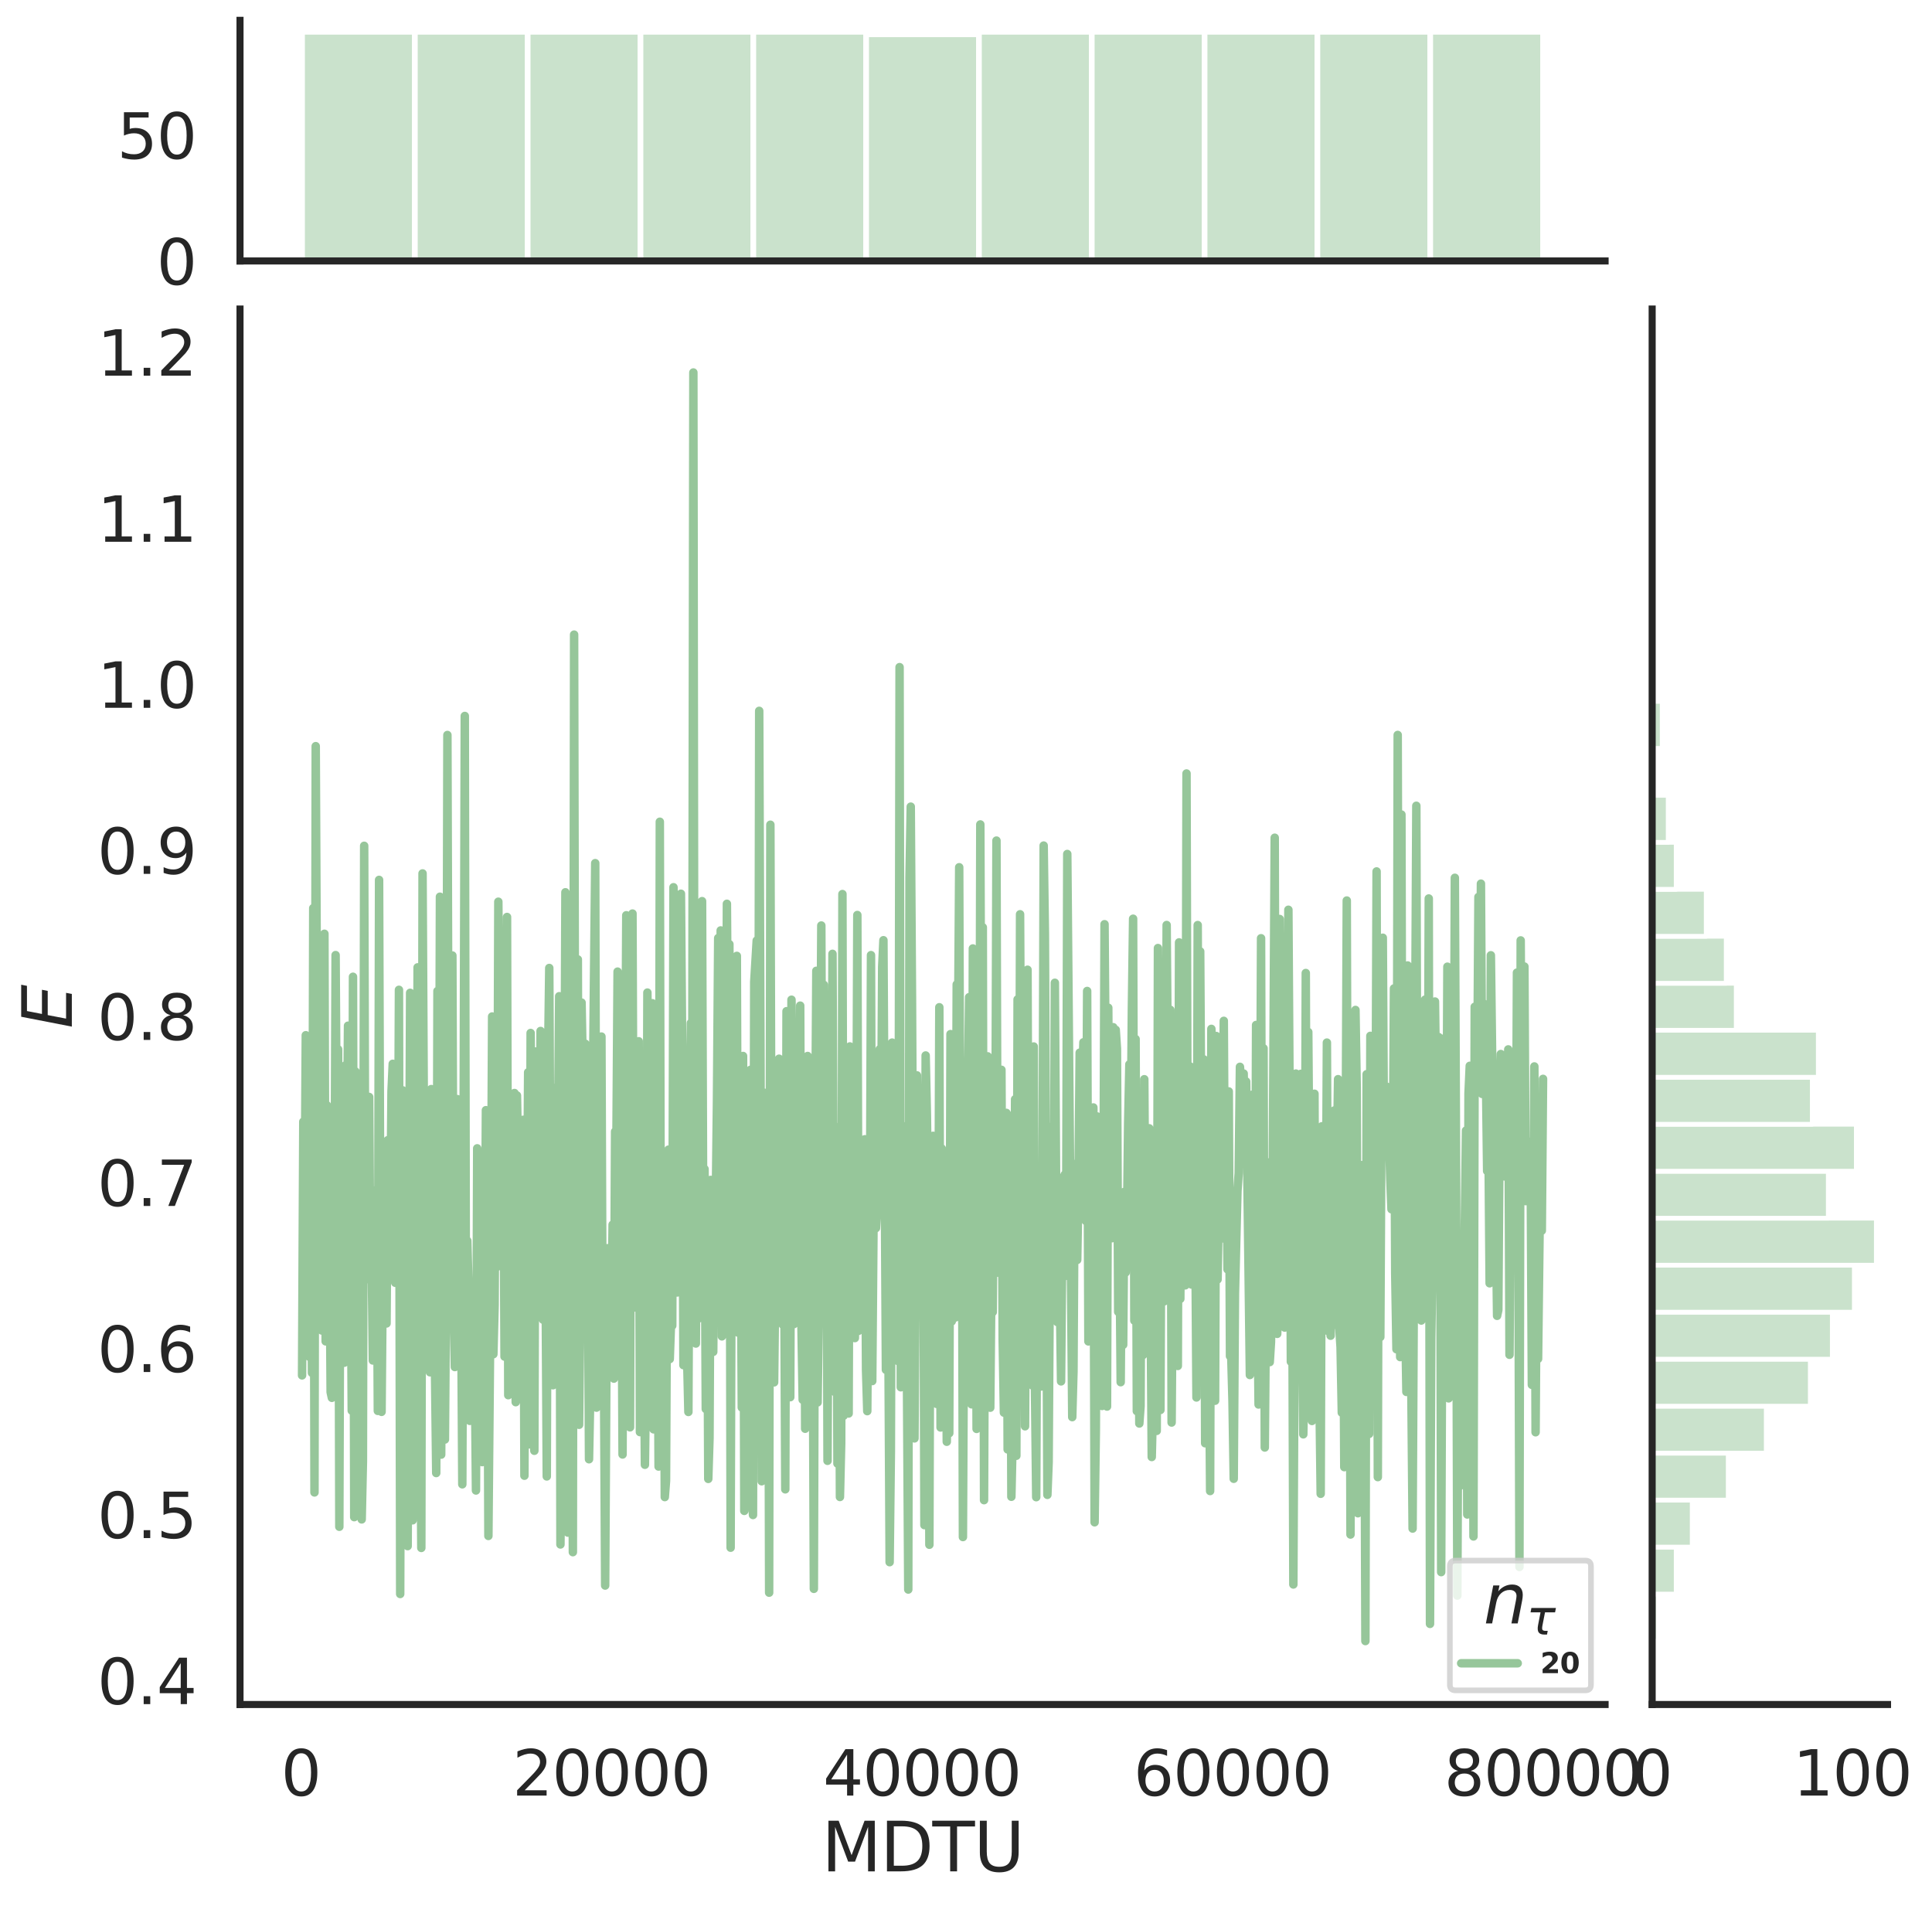 <?xml version="1.0" encoding="utf-8" standalone="no"?>
<!DOCTYPE svg PUBLIC "-//W3C//DTD SVG 1.1//EN"
  "http://www.w3.org/Graphics/SVG/1.1/DTD/svg11.dtd">
<svg height="674.159pt" version="1.1" viewBox="0 0 683.519 674.159" width="683.519pt" xmlns="http://www.w3.org/2000/svg" xmlns:xlink="http://www.w3.org/1999/xlink">
 <defs>
  <style type="text/css">*{stroke-linecap:butt;stroke-linejoin:round;}</style>
 </defs>
 <g id="figure_1">
  <g id="patch_1">
   <path d="M 0 674.159 
L 683.519 674.159 
L 683.519 0 
L 0 0 
z
" style="fill:#ffffff;"/>
  </g>
  <g id="axes_1">
   <g id="patch_2">
    <path d="M 84.914 602.94 
L 567.864 602.94 
L 567.864 109.327 
L 84.914 109.327 
z
" style="fill:none;"/>
   </g>
   <g id="matplotlib.axis_1">
    <g id="xtick_1">
     <g id="text_1">
      <!-- 0 -->
      <g style="fill:#262626;" transform="translate(99.428 635.157)scale(0.22 -0.22)">
       <defs>
        <path d="M 2034 4250 
Q 1547 4250 1301 3770 
Q 1056 3291 1056 2328 
Q 1056 1369 1301 889 
Q 1547 409 2034 409 
Q 2525 409 2770 889 
Q 3016 1369 3016 2328 
Q 3016 3291 2770 3770 
Q 2525 4250 2034 4250 
z
M 2034 4750 
Q 2819 4750 3233 4129 
Q 3647 3509 3647 2328 
Q 3647 1150 3233 529 
Q 2819 -91 2034 -91 
Q 1250 -91 836 529 
Q 422 1150 422 2328 
Q 422 3509 836 4129 
Q 1250 4750 2034 4750 
z
" id="DejaVuSans-30" transform="scale(0.016)"/>
       </defs>
       <use xlink:href="#DejaVuSans-30"/>
      </g>
     </g>
    </g>
    <g id="xtick_2">
     <g id="text_2">
      <!-- 20000 -->
      <g style="fill:#262626;" transform="translate(181.304 635.157)scale(0.22 -0.22)">
       <defs>
        <path d="M 1228 531 
L 3431 531 
L 3431 0 
L 469 0 
L 469 531 
Q 828 903 1448 1529 
Q 2069 2156 2228 2338 
Q 2531 2678 2651 2914 
Q 2772 3150 2772 3378 
Q 2772 3750 2511 3984 
Q 2250 4219 1831 4219 
Q 1534 4219 1204 4116 
Q 875 4013 500 3803 
L 500 4441 
Q 881 4594 1212 4672 
Q 1544 4750 1819 4750 
Q 2544 4750 2975 4387 
Q 3406 4025 3406 3419 
Q 3406 3131 3298 2873 
Q 3191 2616 2906 2266 
Q 2828 2175 2409 1742 
Q 1991 1309 1228 531 
z
" id="DejaVuSans-32" transform="scale(0.016)"/>
       </defs>
       <use xlink:href="#DejaVuSans-32"/>
       <use x="63.623" xlink:href="#DejaVuSans-30"/>
       <use x="127.246" xlink:href="#DejaVuSans-30"/>
       <use x="190.869" xlink:href="#DejaVuSans-30"/>
       <use x="254.492" xlink:href="#DejaVuSans-30"/>
      </g>
     </g>
    </g>
    <g id="xtick_3">
     <g id="text_3">
      <!-- 40000 -->
      <g style="fill:#262626;" transform="translate(291.176 635.157)scale(0.22 -0.22)">
       <defs>
        <path d="M 2419 4116 
L 825 1625 
L 2419 1625 
L 2419 4116 
z
M 2253 4666 
L 3047 4666 
L 3047 1625 
L 3713 1625 
L 3713 1100 
L 3047 1100 
L 3047 0 
L 2419 0 
L 2419 1100 
L 313 1100 
L 313 1709 
L 2253 4666 
z
" id="DejaVuSans-34" transform="scale(0.016)"/>
       </defs>
       <use xlink:href="#DejaVuSans-34"/>
       <use x="63.623" xlink:href="#DejaVuSans-30"/>
       <use x="127.246" xlink:href="#DejaVuSans-30"/>
       <use x="190.869" xlink:href="#DejaVuSans-30"/>
       <use x="254.492" xlink:href="#DejaVuSans-30"/>
      </g>
     </g>
    </g>
    <g id="xtick_4">
     <g id="text_4">
      <!-- 60000 -->
      <g style="fill:#262626;" transform="translate(401.047 635.157)scale(0.22 -0.22)">
       <defs>
        <path d="M 2113 2584 
Q 1688 2584 1439 2293 
Q 1191 2003 1191 1497 
Q 1191 994 1439 701 
Q 1688 409 2113 409 
Q 2538 409 2786 701 
Q 3034 994 3034 1497 
Q 3034 2003 2786 2293 
Q 2538 2584 2113 2584 
z
M 3366 4563 
L 3366 3988 
Q 3128 4100 2886 4159 
Q 2644 4219 2406 4219 
Q 1781 4219 1451 3797 
Q 1122 3375 1075 2522 
Q 1259 2794 1537 2939 
Q 1816 3084 2150 3084 
Q 2853 3084 3261 2657 
Q 3669 2231 3669 1497 
Q 3669 778 3244 343 
Q 2819 -91 2113 -91 
Q 1303 -91 875 529 
Q 447 1150 447 2328 
Q 447 3434 972 4092 
Q 1497 4750 2381 4750 
Q 2619 4750 2861 4703 
Q 3103 4656 3366 4563 
z
" id="DejaVuSans-36" transform="scale(0.016)"/>
       </defs>
       <use xlink:href="#DejaVuSans-36"/>
       <use x="63.623" xlink:href="#DejaVuSans-30"/>
       <use x="127.246" xlink:href="#DejaVuSans-30"/>
       <use x="190.869" xlink:href="#DejaVuSans-30"/>
       <use x="254.492" xlink:href="#DejaVuSans-30"/>
      </g>
     </g>
    </g>
    <g id="xtick_5">
     <g id="text_5">
      <!-- 80000 -->
      <g style="fill:#262626;" transform="translate(510.918 635.157)scale(0.22 -0.22)">
       <defs>
        <path d="M 2034 2216 
Q 1584 2216 1326 1975 
Q 1069 1734 1069 1313 
Q 1069 891 1326 650 
Q 1584 409 2034 409 
Q 2484 409 2743 651 
Q 3003 894 3003 1313 
Q 3003 1734 2745 1975 
Q 2488 2216 2034 2216 
z
M 1403 2484 
Q 997 2584 770 2862 
Q 544 3141 544 3541 
Q 544 4100 942 4425 
Q 1341 4750 2034 4750 
Q 2731 4750 3128 4425 
Q 3525 4100 3525 3541 
Q 3525 3141 3298 2862 
Q 3072 2584 2669 2484 
Q 3125 2378 3379 2068 
Q 3634 1759 3634 1313 
Q 3634 634 3220 271 
Q 2806 -91 2034 -91 
Q 1263 -91 848 271 
Q 434 634 434 1313 
Q 434 1759 690 2068 
Q 947 2378 1403 2484 
z
M 1172 3481 
Q 1172 3119 1398 2916 
Q 1625 2713 2034 2713 
Q 2441 2713 2670 2916 
Q 2900 3119 2900 3481 
Q 2900 3844 2670 4047 
Q 2441 4250 2034 4250 
Q 1625 4250 1398 4047 
Q 1172 3844 1172 3481 
z
" id="DejaVuSans-38" transform="scale(0.016)"/>
       </defs>
       <use xlink:href="#DejaVuSans-38"/>
       <use x="63.623" xlink:href="#DejaVuSans-30"/>
       <use x="127.246" xlink:href="#DejaVuSans-30"/>
       <use x="190.869" xlink:href="#DejaVuSans-30"/>
       <use x="254.492" xlink:href="#DejaVuSans-30"/>
      </g>
     </g>
    </g>
    <g id="text_6">
     <!-- MDTU -->
     <g style="fill:#262626;" transform="translate(290.683 661.968)scale(0.24 -0.24)">
      <defs>
       <path d="M 628 4666 
L 1569 4666 
L 2759 1491 
L 3956 4666 
L 4897 4666 
L 4897 0 
L 4281 0 
L 4281 4097 
L 3078 897 
L 2444 897 
L 1241 4097 
L 1241 0 
L 628 0 
L 628 4666 
z
" id="DejaVuSans-4d" transform="scale(0.016)"/>
       <path d="M 1259 4147 
L 1259 519 
L 2022 519 
Q 2988 519 3436 956 
Q 3884 1394 3884 2338 
Q 3884 3275 3436 3711 
Q 2988 4147 2022 4147 
L 1259 4147 
z
M 628 4666 
L 1925 4666 
Q 3281 4666 3915 4102 
Q 4550 3538 4550 2338 
Q 4550 1131 3912 565 
Q 3275 0 1925 0 
L 628 0 
L 628 4666 
z
" id="DejaVuSans-44" transform="scale(0.016)"/>
       <path d="M -19 4666 
L 3928 4666 
L 3928 4134 
L 2272 4134 
L 2272 0 
L 1638 0 
L 1638 4134 
L -19 4134 
L -19 4666 
z
" id="DejaVuSans-54" transform="scale(0.016)"/>
       <path d="M 556 4666 
L 1191 4666 
L 1191 1831 
Q 1191 1081 1462 751 
Q 1734 422 2344 422 
Q 2950 422 3222 751 
Q 3494 1081 3494 1831 
L 3494 4666 
L 4128 4666 
L 4128 1753 
Q 4128 841 3676 375 
Q 3225 -91 2344 -91 
Q 1459 -91 1007 375 
Q 556 841 556 1753 
L 556 4666 
z
" id="DejaVuSans-55" transform="scale(0.016)"/>
      </defs>
      <use xlink:href="#DejaVuSans-4d"/>
      <use x="86.279" xlink:href="#DejaVuSans-44"/>
      <use x="163.281" xlink:href="#DejaVuSans-54"/>
      <use x="224.365" xlink:href="#DejaVuSans-55"/>
     </g>
    </g>
   </g>
   <g id="matplotlib.axis_2">
    <g id="ytick_1">
     <g id="text_7">
      <!-- 0.4 -->
      <g style="fill:#262626;" transform="translate(34.428 602.811)scale(0.22 -0.22)">
       <defs>
        <path d="M 684 794 
L 1344 794 
L 1344 0 
L 684 0 
L 684 794 
z
" id="DejaVuSans-2e" transform="scale(0.016)"/>
       </defs>
       <use xlink:href="#DejaVuSans-30"/>
       <use x="63.623" xlink:href="#DejaVuSans-2e"/>
       <use x="95.41" xlink:href="#DejaVuSans-34"/>
      </g>
     </g>
    </g>
    <g id="ytick_2">
     <g id="text_8">
      <!-- 0.5 -->
      <g style="fill:#262626;" transform="translate(34.428 544.072)scale(0.22 -0.22)">
       <defs>
        <path d="M 691 4666 
L 3169 4666 
L 3169 4134 
L 1269 4134 
L 1269 2991 
Q 1406 3038 1543 3061 
Q 1681 3084 1819 3084 
Q 2600 3084 3056 2656 
Q 3513 2228 3513 1497 
Q 3513 744 3044 326 
Q 2575 -91 1722 -91 
Q 1428 -91 1123 -41 
Q 819 9 494 109 
L 494 744 
Q 775 591 1075 516 
Q 1375 441 1709 441 
Q 2250 441 2565 725 
Q 2881 1009 2881 1497 
Q 2881 1984 2565 2268 
Q 2250 2553 1709 2553 
Q 1456 2553 1204 2497 
Q 953 2441 691 2322 
L 691 4666 
z
" id="DejaVuSans-35" transform="scale(0.016)"/>
       </defs>
       <use xlink:href="#DejaVuSans-30"/>
       <use x="63.623" xlink:href="#DejaVuSans-2e"/>
       <use x="95.41" xlink:href="#DejaVuSans-35"/>
      </g>
     </g>
    </g>
    <g id="ytick_3">
     <g id="text_9">
      <!-- 0.6 -->
      <g style="fill:#262626;" transform="translate(34.428 485.333)scale(0.22 -0.22)">
       <use xlink:href="#DejaVuSans-30"/>
       <use x="63.623" xlink:href="#DejaVuSans-2e"/>
       <use x="95.41" xlink:href="#DejaVuSans-36"/>
      </g>
     </g>
    </g>
    <g id="ytick_4">
     <g id="text_10">
      <!-- 0.7 -->
      <g style="fill:#262626;" transform="translate(34.428 426.594)scale(0.22 -0.22)">
       <defs>
        <path d="M 525 4666 
L 3525 4666 
L 3525 4397 
L 1831 0 
L 1172 0 
L 2766 4134 
L 525 4134 
L 525 4666 
z
" id="DejaVuSans-37" transform="scale(0.016)"/>
       </defs>
       <use xlink:href="#DejaVuSans-30"/>
       <use x="63.623" xlink:href="#DejaVuSans-2e"/>
       <use x="95.41" xlink:href="#DejaVuSans-37"/>
      </g>
     </g>
    </g>
    <g id="ytick_5">
     <g id="text_11">
      <!-- 0.8 -->
      <g style="fill:#262626;" transform="translate(34.428 367.855)scale(0.22 -0.22)">
       <use xlink:href="#DejaVuSans-30"/>
       <use x="63.623" xlink:href="#DejaVuSans-2e"/>
       <use x="95.41" xlink:href="#DejaVuSans-38"/>
      </g>
     </g>
    </g>
    <g id="ytick_6">
     <g id="text_12">
      <!-- 0.9 -->
      <g style="fill:#262626;" transform="translate(34.428 309.116)scale(0.22 -0.22)">
       <defs>
        <path d="M 703 97 
L 703 672 
Q 941 559 1184 500 
Q 1428 441 1663 441 
Q 2288 441 2617 861 
Q 2947 1281 2994 2138 
Q 2813 1869 2534 1725 
Q 2256 1581 1919 1581 
Q 1219 1581 811 2004 
Q 403 2428 403 3163 
Q 403 3881 828 4315 
Q 1253 4750 1959 4750 
Q 2769 4750 3195 4129 
Q 3622 3509 3622 2328 
Q 3622 1225 3098 567 
Q 2575 -91 1691 -91 
Q 1453 -91 1209 -44 
Q 966 3 703 97 
z
M 1959 2075 
Q 2384 2075 2632 2365 
Q 2881 2656 2881 3163 
Q 2881 3666 2632 3958 
Q 2384 4250 1959 4250 
Q 1534 4250 1286 3958 
Q 1038 3666 1038 3163 
Q 1038 2656 1286 2365 
Q 1534 2075 1959 2075 
z
" id="DejaVuSans-39" transform="scale(0.016)"/>
       </defs>
       <use xlink:href="#DejaVuSans-30"/>
       <use x="63.623" xlink:href="#DejaVuSans-2e"/>
       <use x="95.41" xlink:href="#DejaVuSans-39"/>
      </g>
     </g>
    </g>
    <g id="ytick_7">
     <g id="text_13">
      <!-- 1.0 -->
      <g style="fill:#262626;" transform="translate(34.428 250.377)scale(0.22 -0.22)">
       <defs>
        <path d="M 794 531 
L 1825 531 
L 1825 4091 
L 703 3866 
L 703 4441 
L 1819 4666 
L 2450 4666 
L 2450 531 
L 3481 531 
L 3481 0 
L 794 0 
L 794 531 
z
" id="DejaVuSans-31" transform="scale(0.016)"/>
       </defs>
       <use xlink:href="#DejaVuSans-31"/>
       <use x="63.623" xlink:href="#DejaVuSans-2e"/>
       <use x="95.41" xlink:href="#DejaVuSans-30"/>
      </g>
     </g>
    </g>
    <g id="ytick_8">
     <g id="text_14">
      <!-- 1.1 -->
      <g style="fill:#262626;" transform="translate(34.428 191.639)scale(0.22 -0.22)">
       <use xlink:href="#DejaVuSans-31"/>
       <use x="63.623" xlink:href="#DejaVuSans-2e"/>
       <use x="95.41" xlink:href="#DejaVuSans-31"/>
      </g>
     </g>
    </g>
    <g id="ytick_9">
     <g id="text_15">
      <!-- 1.2 -->
      <g style="fill:#262626;" transform="translate(34.428 132.9)scale(0.22 -0.22)">
       <use xlink:href="#DejaVuSans-31"/>
       <use x="63.623" xlink:href="#DejaVuSans-2e"/>
       <use x="95.41" xlink:href="#DejaVuSans-32"/>
      </g>
     </g>
    </g>
    <g id="text_16">
     <!-- $E$ -->
     <g style="fill:#262626;" transform="translate(25.436 363.813)rotate(-90)scale(0.24 -0.24)">
      <defs>
       <path d="M 1081 4666 
L 4031 4666 
L 3928 4134 
L 1606 4134 
L 1338 2753 
L 3566 2753 
L 3463 2222 
L 1234 2222 
L 909 531 
L 3284 531 
L 3181 0 
L 172 0 
L 1081 4666 
z
" id="DejaVuSans-Oblique-45" transform="scale(0.016)"/>
      </defs>
      <use transform="translate(0 0.094)" xlink:href="#DejaVuSans-Oblique-45"/>
     </g>
    </g>
   </g>
   <g id="line2d_1">
    <path clip-path="url(#pdbc04b5d9d)" d="M 106.867 486.525 
L 107.306 396.769 
L 107.746 432.683 
L 108.185 366.197 
L 108.625 439.463 
L 109.064 368.907 
L 109.504 479.987 
L 109.943 411.025 
L 110.382 485.643 
L 110.822 321.237 
L 111.261 527.927 
L 111.701 263.946 
L 112.14 356.669 
L 112.58 419.347 
L 113.459 457.683 
L 113.898 470.663 
L 114.338 382.579 
L 114.777 330.309 
L 115.217 474.484 
L 115.656 390.965 
L 116.096 472.204 
L 116.535 433.341 
L 116.975 492.435 
L 117.414 494.463 
L 117.854 481.951 
L 118.293 448.246 
L 118.733 337.85 
L 119.172 408.226 
L 119.612 371.174 
L 120.051 540.076 
L 120.491 398.167 
L 120.93 473.982 
L 121.37 458.01 
L 121.809 482.042 
L 122.249 376.817 
L 122.688 413.325 
L 123.128 362.835 
L 123.567 388.783 
L 124.007 432.648 
L 124.446 499 
L 124.885 345.52 
L 125.325 536.668 
L 125.764 379.029 
L 126.204 409.854 
L 126.643 483.528 
L 127.083 440.272 
L 127.522 448.925 
L 127.962 537.469 
L 128.401 516.918 
L 128.841 299.193 
L 129.28 452.645 
L 129.72 420.423 
L 130.159 409.487 
L 130.599 388.027 
L 131.038 452.826 
L 131.478 444.848 
L 131.917 481.254 
L 132.357 446.316 
L 132.796 437.076 
L 133.236 420.838 
L 133.675 499.087 
L 134.115 311.251 
L 134.554 440.554 
L 134.994 499.422 
L 135.433 447.824 
L 135.873 437.772 
L 136.312 412.718 
L 136.752 468.154 
L 137.191 403.322 
L 138.07 433.088 
L 138.51 386.077 
L 138.949 376.312 
L 139.388 379.006 
L 139.828 453.758 
L 140.267 442.321 
L 140.707 449.137 
L 141.146 350.138 
L 141.586 563.852 
L 142.025 401.873 
L 142.465 385.694 
L 142.904 472.28 
L 143.344 448.73 
L 143.783 440.196 
L 144.223 546.913 
L 145.102 351.203 
L 145.541 429.293 
L 145.981 537.784 
L 146.42 466.135 
L 146.86 427.731 
L 147.299 489.436 
L 147.739 342.198 
L 148.178 438.575 
L 148.618 483.924 
L 149.057 547.559 
L 149.497 308.96 
L 149.936 390.379 
L 150.376 423.894 
L 150.815 471.632 
L 151.255 429.119 
L 151.694 451.783 
L 152.134 485.421 
L 152.573 385.255 
L 153.012 400.528 
L 153.452 432.48 
L 153.891 484.022 
L 154.331 521.066 
L 154.77 350.552 
L 155.21 459.572 
L 155.649 317.204 
L 156.089 514.559 
L 156.528 406.404 
L 156.968 497.155 
L 157.407 509.208 
L 157.847 450.141 
L 158.286 259.998 
L 158.726 404.642 
L 159.165 453.724 
L 159.605 378.293 
L 160.044 337.998 
L 160.484 460.777 
L 160.923 483.573 
L 161.363 421.666 
L 161.802 388.804 
L 162.242 425.994 
L 162.681 413.991 
L 163.121 456.491 
L 163.56 525.058 
L 164 407.797 
L 164.439 253.262 
L 164.879 493.829 
L 165.318 438.893 
L 165.758 455.447 
L 166.197 502.606 
L 166.637 454.107 
L 167.076 490.638 
L 167.515 483.337 
L 167.955 480.231 
L 168.394 527.24 
L 168.834 406.21 
L 169.273 456.493 
L 169.713 408.49 
L 170.152 514.404 
L 170.592 517.199 
L 171.031 434.387 
L 171.471 469.917 
L 171.91 392.715 
L 172.35 425.363 
L 172.789 543.317 
L 173.668 444.267 
L 174.108 359.575 
L 174.547 479.038 
L 174.987 461.614 
L 175.426 375.964 
L 175.866 448.125 
L 176.305 318.968 
L 177.184 446.448 
L 177.624 407.067 
L 178.063 392.71 
L 178.503 479.881 
L 178.942 443.031 
L 179.382 324.373 
L 179.821 493.528 
L 180.7 413.027 
L 181.139 419.474 
L 181.579 460.903 
L 182.018 386.645 
L 182.458 495.994 
L 182.897 387.504 
L 183.337 412.375 
L 183.776 483.211 
L 184.216 435.755 
L 184.655 432.418 
L 185.095 396.12 
L 185.534 522.014 
L 185.974 403.498 
L 186.413 444.446 
L 186.853 379.304 
L 187.292 510.922 
L 187.732 365.405 
L 188.171 421.725 
L 188.611 442.011 
L 189.05 513.189 
L 189.49 371.964 
L 189.929 439.398 
L 190.369 418.707 
L 190.808 454.642 
L 191.248 364.701 
L 191.687 453.428 
L 192.127 466.828 
L 192.566 415.481 
L 193.006 449.555 
L 193.445 522.268 
L 193.885 375.895 
L 194.324 342.412 
L 194.764 430.547 
L 195.203 384.598 
L 195.642 490.01 
L 196.082 385.889 
L 196.521 427.966 
L 196.961 433.92 
L 197.4 404.825 
L 197.84 352.406 
L 198.279 546.335 
L 198.719 484.317 
L 199.158 530.255 
L 200.037 315.633 
L 200.477 370.545 
L 200.916 542.14 
L 201.795 383.809 
L 202.235 429.432 
L 202.674 549.054 
L 203.114 224.488 
L 203.553 440.638 
L 203.993 347.927 
L 204.432 339.385 
L 204.872 504.001 
L 205.311 460.884 
L 205.751 354.646 
L 206.19 378.458 
L 206.63 415.579 
L 207.069 369.204 
L 207.509 427.308 
L 207.948 435.059 
L 208.388 516.188 
L 208.827 493.393 
L 209.266 421.378 
L 209.706 389.554 
L 210.585 305.328 
L 211.024 497.933 
L 211.464 452.046 
L 211.903 467.853 
L 212.343 460.895 
L 212.782 366.672 
L 213.222 483.358 
L 213.661 481.558 
L 214.101 560.864 
L 214.54 483.211 
L 214.98 441.53 
L 215.419 462.006 
L 215.859 472.375 
L 216.298 467.208 
L 216.738 433.203 
L 217.177 487.669 
L 217.617 400.267 
L 218.056 407.747 
L 218.496 343.7 
L 218.935 458.107 
L 219.375 474.974 
L 219.814 429.374 
L 220.254 514.504 
L 220.693 390.112 
L 221.133 404.41 
L 221.572 323.763 
L 222.012 466.147 
L 222.451 413.342 
L 222.891 504.9 
L 223.33 360.213 
L 223.769 323.159 
L 224.209 437.962 
L 224.648 462.495 
L 225.088 416.028 
L 225.527 460.678 
L 225.967 368.334 
L 226.406 506.58 
L 227.285 402.827 
L 228.164 518.142 
L 228.604 484.212 
L 229.043 351.112 
L 229.483 439.903 
L 230.362 367.329 
L 230.801 354.887 
L 231.241 505.61 
L 231.68 358.616 
L 232.12 460.903 
L 232.559 435.026 
L 232.999 518.773 
L 233.438 290.684 
L 233.878 503.747 
L 234.317 428.993 
L 234.757 437.231 
L 235.196 529.569 
L 235.636 523.831 
L 236.075 431.635 
L 236.515 406.665 
L 236.954 480.759 
L 237.393 468.014 
L 237.833 468.949 
L 238.272 313.847 
L 238.712 367.817 
L 239.151 446.592 
L 239.591 457.199 
L 240.47 378.914 
L 240.909 316.149 
L 241.349 371.835 
L 241.788 482.906 
L 242.228 450.143 
L 242.667 462.006 
L 243.546 499.46 
L 243.986 400.791 
L 244.425 361.878 
L 244.865 421.343 
L 245.304 131.764 
L 245.744 457.963 
L 246.183 475.253 
L 246.623 395.71 
L 247.062 466.47 
L 247.502 370.994 
L 247.941 432.316 
L 248.381 318.765 
L 248.82 439.411 
L 249.26 413.52 
L 249.699 498.409 
L 250.139 423.928 
L 250.578 523.141 
L 251.018 508.678 
L 251.457 417.382 
L 251.896 466.432 
L 252.336 478.199 
L 252.775 418.458 
L 253.215 426.99 
L 253.654 389.678 
L 254.094 331.816 
L 254.533 454.016 
L 254.973 329.127 
L 255.412 472.717 
L 255.852 452.985 
L 256.291 410.533 
L 256.731 427.872 
L 257.17 319.704 
L 257.61 382.437 
L 258.049 333.994 
L 258.489 547.479 
L 258.928 401.915 
L 259.368 443.412 
L 259.807 407.683 
L 260.247 443.247 
L 260.686 338.135 
L 261.126 471.4 
L 261.565 422.598 
L 262.005 421.531 
L 262.444 497.898 
L 262.884 373.543 
L 263.323 534.454 
L 263.763 477.059 
L 264.202 382.257 
L 265.081 507.327 
L 265.52 378.428 
L 265.96 526.085 
L 266.399 535.908 
L 266.839 347.338 
L 267.718 332.698 
L 268.157 485.13 
L 268.597 251.454 
L 269.036 368.979 
L 269.476 523.973 
L 269.915 513.411 
L 270.355 386.54 
L 270.794 511.96 
L 271.234 437.879 
L 271.673 392.492 
L 272.113 563.388 
L 272.552 291.735 
L 272.992 443.925 
L 273.431 455.455 
L 273.871 488.989 
L 274.31 450.642 
L 274.75 450.345 
L 275.189 420.628 
L 275.629 374.508 
L 276.068 397.013 
L 276.508 451.703 
L 276.947 468.596 
L 277.387 433.261 
L 277.826 526.83 
L 278.266 357.699 
L 278.705 375.378 
L 279.584 494.237 
L 280.023 353.642 
L 280.902 468.373 
L 281.342 435.928 
L 281.781 413.061 
L 282.221 400.945 
L 282.66 429.227 
L 283.1 355.734 
L 283.539 468.545 
L 283.979 495.142 
L 284.418 376.433 
L 284.858 505.395 
L 285.737 373.548 
L 286.176 488.363 
L 286.616 404.187 
L 287.055 376.108 
L 287.495 455.966 
L 287.934 562.03 
L 288.374 408.68 
L 288.813 343.413 
L 289.253 496.08 
L 289.692 464.346 
L 290.571 327.387 
L 291.011 441.931 
L 291.45 348.346 
L 291.89 409.38 
L 292.329 373.232 
L 292.769 516.74 
L 293.208 406.702 
L 293.647 463.89 
L 294.087 438.778 
L 294.526 337.409 
L 294.966 434.06 
L 295.405 492.418 
L 295.845 398.641 
L 296.284 517.716 
L 296.724 419.421 
L 297.163 529.539 
L 297.603 510.567 
L 298.042 316.264 
L 298.482 500.797 
L 299.361 476.564 
L 299.8 447.275 
L 300.24 500.004 
L 300.679 370.165 
L 301.119 420.563 
L 301.558 387.704 
L 301.998 421.219 
L 302.437 473.332 
L 302.877 434.412 
L 303.316 323.672 
L 303.756 470.773 
L 304.195 441.828 
L 304.635 449.448 
L 305.074 409.2 
L 305.514 456.236 
L 305.953 403.005 
L 306.393 484.481 
L 306.832 499.173 
L 307.272 438.665 
L 307.711 449.573 
L 308.15 337.864 
L 308.59 488.531 
L 309.469 381.398 
L 309.908 434.429 
L 310.787 419.886 
L 311.227 371.155 
L 311.666 411.068 
L 312.106 342.007 
L 312.545 332.593 
L 313.424 484.544 
L 313.864 395.573 
L 314.743 552.596 
L 315.182 513.583 
L 315.622 368.808 
L 316.061 464.48 
L 316.501 466.635 
L 316.94 428.767 
L 317.38 478.931 
L 317.819 481.518 
L 318.259 235.993 
L 318.698 490.729 
L 319.138 450.58 
L 319.577 434.472 
L 320.017 398.439 
L 320.896 491.318 
L 321.335 562.278 
L 321.775 310.325 
L 322.214 285.342 
L 322.653 352.801 
L 323.093 443.223 
L 323.532 508.809 
L 324.411 380.402 
L 324.851 408.702 
L 325.29 427.859 
L 325.73 403.861 
L 326.169 386.685 
L 326.609 398.386 
L 327.048 539.486 
L 327.488 373.366 
L 327.927 394.4 
L 328.367 428.036 
L 328.806 546.438 
L 329.246 403.322 
L 329.685 406.155 
L 330.125 401.787 
L 330.564 483.775 
L 331.004 404.364 
L 331.443 496.64 
L 331.883 473.185 
L 332.322 356.303 
L 332.762 504.952 
L 333.201 406.287 
L 333.641 432.341 
L 334.08 486.575 
L 334.52 450.156 
L 334.959 509.999 
L 335.399 469.246 
L 335.838 506.973 
L 336.277 365.805 
L 336.717 467.424 
L 337.156 384.299 
L 337.596 413.35 
L 338.035 466.028 
L 338.475 348.221 
L 338.914 368.87 
L 339.354 306.781 
L 339.793 436.274 
L 340.233 377.971 
L 340.672 543.706 
L 341.112 451.22 
L 341.551 451.771 
L 341.991 492.091 
L 342.43 385.943 
L 342.87 352.737 
L 343.309 449.66 
L 343.749 496.767 
L 344.188 335.507 
L 344.628 346.226 
L 345.067 375.23 
L 345.507 505.457 
L 345.946 470.072 
L 346.386 460.88 
L 346.825 291.637 
L 347.265 415.767 
L 347.704 328.018 
L 348.144 530.658 
L 348.583 414.707 
L 349.023 479.596 
L 349.462 373.676 
L 349.902 381.401 
L 350.341 497.953 
L 350.78 449.918 
L 351.22 464.146 
L 351.659 395.979 
L 352.099 424.709 
L 352.538 297.349 
L 352.978 450.187 
L 353.857 405.55 
L 354.296 378.425 
L 354.736 473.86 
L 355.175 499.696 
L 355.615 469.25 
L 356.054 393.676 
L 356.494 512.714 
L 356.933 394.611 
L 357.373 407.743 
L 357.812 529.463 
L 358.252 509.081 
L 358.691 471.765 
L 359.131 388.841 
L 359.57 514.959 
L 360.01 353.52 
L 360.449 470.351 
L 360.889 323.411 
L 361.328 414.506 
L 361.768 478.145 
L 362.207 411.764 
L 362.647 504.533 
L 363.526 343.032 
L 363.965 469.075 
L 364.404 382.708 
L 365.283 490.106 
L 365.723 370.19 
L 366.162 490.325 
L 366.602 529.604 
L 367.041 417.386 
L 367.481 462.212 
L 367.92 485.784 
L 368.36 490.464 
L 368.799 434.18 
L 369.239 299.113 
L 369.678 330.41 
L 370.557 528.781 
L 370.997 517.221 
L 371.436 447.018 
L 371.876 398.614 
L 372.315 424.949 
L 372.755 466.778 
L 373.194 347.645 
L 373.634 419.148 
L 374.073 467.667 
L 374.513 425.71 
L 375.392 488.642 
L 375.831 438.347 
L 376.271 416.431 
L 376.71 415.483 
L 377.15 451.299 
L 377.589 302.092 
L 379.347 501.286 
L 379.786 485.088 
L 380.226 411.75 
L 380.665 435.579 
L 381.105 445.68 
L 381.544 420.073 
L 381.984 372.374 
L 382.423 417.277 
L 382.863 381.853 
L 383.302 368.698 
L 383.742 377.237 
L 384.181 431.916 
L 384.621 350.547 
L 385.06 474.502 
L 385.5 454.178 
L 385.939 450.783 
L 386.379 416.947 
L 386.818 391.752 
L 387.258 538.487 
L 387.697 506.038 
L 388.137 394.919 
L 388.576 443.891 
L 389.016 420.618 
L 389.895 497.339 
L 390.334 440.539 
L 390.774 326.933 
L 391.213 383.868 
L 391.653 497.548 
L 392.092 356.468 
L 392.531 435.573 
L 392.971 427.994 
L 393.41 437.998 
L 393.85 363.367 
L 394.289 437.829 
L 394.729 364.28 
L 395.168 370.957 
L 395.608 464.052 
L 396.047 437.875 
L 396.487 488.927 
L 396.926 431.158 
L 397.366 475.717 
L 397.805 421.591 
L 398.245 450.131 
L 398.684 435.836 
L 399.124 397.588 
L 399.563 376.5 
L 400.003 407.677 
L 400.442 357.318 
L 400.882 324.987 
L 401.321 467.149 
L 401.761 367.552 
L 402.2 499.171 
L 402.64 406.728 
L 403.079 503.547 
L 403.519 497.382 
L 403.958 388.059 
L 404.398 479.325 
L 404.837 381.762 
L 405.277 446.912 
L 405.716 404.554 
L 406.156 453.477 
L 406.595 399.125 
L 407.474 515.396 
L 407.913 496.803 
L 408.353 416.932 
L 408.792 434.161 
L 409.232 506.154 
L 409.671 335.36 
L 410.111 386.419 
L 410.55 498.759 
L 410.99 391.918 
L 411.429 453.272 
L 411.869 460.343 
L 412.308 440.807 
L 412.748 327.214 
L 413.187 382.124 
L 413.627 375.452 
L 414.066 357.214 
L 414.506 503.199 
L 414.945 442.789 
L 415.385 402.055 
L 415.824 414.071 
L 416.264 471.359 
L 416.703 483.181 
L 417.143 333.359 
L 417.582 459.464 
L 418.022 397.69 
L 418.461 381.817 
L 418.901 346.253 
L 419.34 454.672 
L 419.78 273.614 
L 420.219 440.303 
L 420.658 432.131 
L 421.098 377.271 
L 421.537 454.381 
L 421.977 400.846 
L 422.416 389.38 
L 422.856 431.163 
L 423.295 494.335 
L 423.735 327.229 
L 424.174 444.407 
L 424.614 336.552 
L 425.053 409.186 
L 425.493 388.91 
L 425.932 374.766 
L 426.372 510.531 
L 427.251 427.559 
L 427.69 471.746 
L 428.13 527.431 
L 428.569 363.953 
L 429.009 375.659 
L 429.448 391.058 
L 429.888 495.484 
L 430.327 366.484 
L 430.767 452.598 
L 431.206 427.011 
L 431.646 414.118 
L 432.085 397.115 
L 432.525 413.523 
L 432.964 361.111 
L 433.404 438.305 
L 433.843 398.602 
L 434.283 449.022 
L 434.722 386.078 
L 435.161 479.724 
L 435.601 479.779 
L 436.04 495.61 
L 436.48 523.097 
L 436.919 457.441 
L 437.798 421.265 
L 438.238 414.967 
L 438.677 377.376 
L 439.117 383.089 
L 439.556 411.157 
L 439.996 379.75 
L 440.435 409.99 
L 440.875 382.572 
L 442.193 486.391 
L 442.633 450.814 
L 443.072 387.241 
L 443.512 425.827 
L 443.951 478.847 
L 444.391 362.579 
L 444.83 455.271 
L 445.27 496.825 
L 445.709 433.833 
L 446.149 331.892 
L 446.588 482.006 
L 447.028 370.823 
L 447.467 512.034 
L 447.907 458.348 
L 448.346 466.218 
L 448.786 411.204 
L 449.225 481.827 
L 449.664 474.705 
L 450.104 445.535 
L 450.983 296.337 
L 451.422 462.881 
L 451.862 471.835 
L 452.301 452.718 
L 452.741 325.088 
L 453.18 377.334 
L 454.499 469.606 
L 454.938 399.697 
L 455.378 431.417 
L 455.817 321.82 
L 456.257 389.295 
L 456.696 481.689 
L 457.136 435.838 
L 457.575 560.485 
L 458.454 379.766 
L 458.894 393.491 
L 459.333 430.835 
L 459.773 395.538 
L 460.212 379.873 
L 460.652 460.603 
L 461.091 507.373 
L 461.531 482.47 
L 461.97 344.194 
L 462.41 483.278 
L 462.849 365.066 
L 463.288 422.288 
L 464.167 502.645 
L 464.607 484.672 
L 465.046 386.899 
L 465.486 497.421 
L 465.925 494.458 
L 466.365 460.116 
L 467.244 528.409 
L 467.683 398.402 
L 468.123 470.301 
L 468.562 411.241 
L 469.002 452.693 
L 469.441 368.8 
L 469.881 470.873 
L 470.32 425.32 
L 470.76 472.489 
L 471.199 431.363 
L 471.639 468.775 
L 472.078 392.8 
L 472.518 456.699 
L 472.957 412.056 
L 473.397 381.742 
L 473.836 469.77 
L 474.276 476.55 
L 474.715 499.712 
L 475.155 442.717 
L 475.594 518.975 
L 476.473 318.548 
L 476.913 474.107 
L 477.352 410.693 
L 477.791 542.818 
L 478.231 359.221 
L 478.67 497.551 
L 479.11 519.49 
L 479.549 357.26 
L 479.989 384.732 
L 480.428 535.287 
L 480.868 512.519 
L 481.307 414.049 
L 481.747 412.161 
L 482.186 490.856 
L 482.626 453.949 
L 483.065 580.503 
L 483.505 379.99 
L 483.944 507.205 
L 484.384 507.235 
L 484.823 366.425 
L 485.263 461.919 
L 486.142 392.667 
L 486.581 424.188 
L 487.021 308.26 
L 487.46 522.506 
L 487.9 339.869 
L 488.339 472.963 
L 488.779 389.525 
L 489.218 331.713 
L 489.658 408.03 
L 490.097 403.345 
L 490.537 384.363 
L 490.976 394.751 
L 491.415 401.61 
L 491.855 416.832 
L 492.294 427.751 
L 492.734 415.743 
L 493.173 349.646 
L 493.613 450.395 
L 494.052 477.273 
L 494.492 259.98 
L 494.931 432.372 
L 495.371 480.048 
L 495.81 288.134 
L 496.25 478.454 
L 496.689 449.566 
L 497.129 465.334 
L 497.568 492.366 
L 498.008 341.525 
L 498.447 431.808 
L 498.887 487.399 
L 499.326 492.582 
L 499.766 540.709 
L 501.084 285.032 
L 501.524 455.664 
L 501.963 363.44 
L 502.403 435.532 
L 502.842 467.118 
L 503.282 362.577 
L 503.721 379.278 
L 504.161 353.622 
L 504.6 406.338 
L 505.04 439.738 
L 505.479 317.829 
L 505.918 574.428 
L 506.358 473.176 
L 507.237 417.356 
L 507.676 354.274 
L 508.555 422.956 
L 508.995 366.85 
L 509.434 386.925 
L 509.874 556.113 
L 510.313 441.785 
L 510.753 367.384 
L 511.192 478.911 
L 511.632 438.319 
L 512.071 341.96 
L 512.511 494.653 
L 512.95 451.46 
L 513.39 438.975 
L 513.829 407.408 
L 514.269 424.961 
L 514.708 310.51 
L 515.148 414.922 
L 515.587 564.41 
L 516.027 460.337 
L 516.466 525.677 
L 516.906 481.653 
L 517.345 503.722 
L 517.785 480.114 
L 518.224 433.289 
L 518.664 399.911 
L 519.103 535.727 
L 519.542 386.776 
L 519.982 377.026 
L 520.421 526.982 
L 520.861 406.007 
L 521.3 543.501 
L 521.74 356.138 
L 522.179 378.277 
L 522.619 385.165 
L 523.058 317.282 
L 523.498 379.104 
L 523.937 312.583 
L 524.377 386.967 
L 524.816 354.951 
L 525.256 374.376 
L 525.695 379.407 
L 526.135 414.237 
L 526.574 401.6 
L 527.014 453.945 
L 527.453 337.919 
L 527.893 373.071 
L 528.332 396.669 
L 528.772 434.704 
L 529.211 430.727 
L 529.651 465.454 
L 530.09 463.396 
L 530.53 399.786 
L 530.969 372.849 
L 531.409 379.963 
L 531.848 375.653 
L 532.288 416.136 
L 532.727 413.318 
L 533.167 412.136 
L 533.606 371.214 
L 534.045 479.237 
L 534.485 411.051 
L 534.924 420.947 
L 535.364 378.089 
L 535.803 435.582 
L 536.243 439.534 
L 536.682 344.055 
L 537.122 414.385 
L 537.561 554.287 
L 538.001 332.655 
L 538.44 411.752 
L 538.88 392.145 
L 539.319 341.9 
L 539.759 424.876 
L 540.198 412.491 
L 540.638 412.679 
L 541.077 403.904 
L 541.517 410.967 
L 541.956 489.869 
L 542.396 449.196 
L 542.835 377.241 
L 543.275 506.641 
L 543.714 437.806 
L 544.154 480.68 
L 545.033 406.735 
L 545.472 435.339 
L 545.912 381.641 
L 545.912 381.641 
" style="fill:none;stroke:#96c69a;stroke-linecap:round;stroke-width:3;"/>
   </g>
   <g id="line2d_2"/>
   <g id="patch_3">
    <path d="M 84.914 602.94 
L 84.914 109.327 
" style="fill:none;stroke:#262626;stroke-linecap:square;stroke-linejoin:miter;stroke-width:2.5;"/>
   </g>
   <g id="patch_4">
    <path d="M 84.914 602.94 
L 567.864 602.94 
" style="fill:none;stroke:#262626;stroke-linecap:square;stroke-linejoin:miter;stroke-width:2.5;"/>
   </g>
   <g id="legend_1">
    <g id="patch_5">
     <path d="M 514.948 597.94 
L 560.864 597.94 
Q 562.864 597.94 562.864 595.94 
L 562.864 554.034 
Q 562.864 552.034 560.864 552.034 
L 514.948 552.034 
Q 512.948 552.034 512.948 554.034 
L 512.948 595.94 
Q 512.948 597.94 514.948 597.94 
z
" style="fill:#ffffff;opacity:0.8;stroke:#cccccc;stroke-linejoin:miter;stroke-width:2;"/>
    </g>
    <g id="text_17">
     <!-- $n_\tau$ -->
     <g style="fill:#262626;" transform="translate(524.826 574.271)scale(0.24 -0.24)">
      <defs>
       <path d="M 3566 2113 
L 3156 0 
L 2578 0 
L 2988 2091 
Q 3016 2238 3031 2350 
Q 3047 2463 3047 2528 
Q 3047 2791 2881 2937 
Q 2716 3084 2419 3084 
Q 1956 3084 1622 2776 
Q 1288 2469 1184 1941 
L 800 0 
L 225 0 
L 903 3500 
L 1478 3500 
L 1363 2950 
Q 1603 3253 1940 3418 
Q 2278 3584 2650 3584 
Q 3113 3584 3367 3334 
Q 3622 3084 3622 2631 
Q 3622 2519 3608 2391 
Q 3594 2263 3566 2113 
z
" id="DejaVuSans-Oblique-6e" transform="scale(0.016)"/>
       <path d="M 2103 638 
Q 2188 488 2525 488 
L 2800 488 
L 2706 0 
L 2363 0 
Q 1800 0 1600 300 
Q 1403 606 1534 1269 
L 1856 2925 
L 541 2925 
L 653 3500 
L 3881 3500 
L 3769 2925 
L 2444 2925 
L 2113 1234 
Q 2025 781 2103 638 
z
" id="DejaVuSans-Oblique-3c4" transform="scale(0.016)"/>
      </defs>
      <use xlink:href="#DejaVuSans-Oblique-6e"/>
      <use transform="translate(63.379 -16.406)scale(0.7)" xlink:href="#DejaVuSans-Oblique-3c4"/>
     </g>
    </g>
    <g id="line2d_3">
     <path d="M 516.948 588.36 
L 536.948 588.36 
" style="fill:none;stroke:#96c69a;stroke-linecap:round;stroke-width:3;"/>
    </g>
    <g id="line2d_4"/>
    <g id="text_18">
     <!-- 20 -->
     <g style="fill:#262626;" transform="translate(544.948 591.86)scale(0.1 -0.1)">
      <defs>
       <path d="M 1844 884 
L 3897 884 
L 3897 0 
L 506 0 
L 506 884 
L 2209 2388 
Q 2438 2594 2547 2791 
Q 2656 2988 2656 3200 
Q 2656 3528 2436 3728 
Q 2216 3928 1850 3928 
Q 1569 3928 1234 3808 
Q 900 3688 519 3450 
L 519 4475 
Q 925 4609 1322 4679 
Q 1719 4750 2100 4750 
Q 2938 4750 3402 4381 
Q 3866 4013 3866 3353 
Q 3866 2972 3669 2642 
Q 3472 2313 2841 1759 
L 1844 884 
z
" id="DejaVuSans-Bold-32" transform="scale(0.016)"/>
       <path d="M 2944 2338 
Q 2944 3213 2780 3570 
Q 2616 3928 2228 3928 
Q 1841 3928 1675 3570 
Q 1509 3213 1509 2338 
Q 1509 1453 1675 1090 
Q 1841 728 2228 728 
Q 2613 728 2778 1090 
Q 2944 1453 2944 2338 
z
M 4147 2328 
Q 4147 1169 3647 539 
Q 3147 -91 2228 -91 
Q 1306 -91 806 539 
Q 306 1169 306 2328 
Q 306 3491 806 4120 
Q 1306 4750 2228 4750 
Q 3147 4750 3647 4120 
Q 4147 3491 4147 2328 
z
" id="DejaVuSans-Bold-30" transform="scale(0.016)"/>
      </defs>
      <use xlink:href="#DejaVuSans-Bold-32"/>
      <use x="69.58" xlink:href="#DejaVuSans-Bold-30"/>
     </g>
    </g>
   </g>
  </g>
  <g id="axes_2">
   <g id="patch_6">
    <path d="M 84.914 92.306 
L 567.864 92.306 
L 567.864 7.2 
L 84.914 7.2 
z
" style="fill:none;"/>
   </g>
   <g id="matplotlib.axis_3">
    <g id="xtick_6"/>
    <g id="xtick_7"/>
    <g id="xtick_8"/>
    <g id="xtick_9"/>
    <g id="xtick_10"/>
   </g>
   <g id="matplotlib.axis_4">
    <g id="ytick_10">
     <g id="text_19">
      <!-- 0 -->
      <g style="fill:#262626;" transform="translate(55.417 100.664)scale(0.22 -0.22)">
       <use xlink:href="#DejaVuSans-30"/>
      </g>
     </g>
    </g>
    <g id="ytick_11">
     <g id="text_20">
      <!-- 50 -->
      <g style="fill:#262626;" transform="translate(41.419 56.129)scale(0.22 -0.22)">
       <use xlink:href="#DejaVuSans-35"/>
       <use x="63.623" xlink:href="#DejaVuSans-30"/>
      </g>
     </g>
    </g>
   </g>
   <g id="patch_7">
    <path clip-path="url(#pe518fba2dd)" d="M 106.867 92.306 
L 146.78 92.306 
L 146.78 11.253 
L 106.867 11.253 
z
" style="fill:#96c69a;fill-opacity:0.5;stroke:#ffffff;stroke-linejoin:miter;stroke-width:2;"/>
   </g>
   <g id="patch_8">
    <path clip-path="url(#pe518fba2dd)" d="M 146.78 92.306 
L 186.693 92.306 
L 186.693 11.253 
L 146.78 11.253 
z
" style="fill:#96c69a;fill-opacity:0.5;stroke:#ffffff;stroke-linejoin:miter;stroke-width:2;"/>
   </g>
   <g id="patch_9">
    <path clip-path="url(#pe518fba2dd)" d="M 186.693 92.306 
L 226.606 92.306 
L 226.606 11.253 
L 186.693 11.253 
z
" style="fill:#96c69a;fill-opacity:0.5;stroke:#ffffff;stroke-linejoin:miter;stroke-width:2;"/>
   </g>
   <g id="patch_10">
    <path clip-path="url(#pe518fba2dd)" d="M 226.606 92.306 
L 266.519 92.306 
L 266.519 11.253 
L 226.606 11.253 
z
" style="fill:#96c69a;fill-opacity:0.5;stroke:#ffffff;stroke-linejoin:miter;stroke-width:2;"/>
   </g>
   <g id="patch_11">
    <path clip-path="url(#pe518fba2dd)" d="M 266.519 92.306 
L 306.433 92.306 
L 306.433 11.253 
L 266.519 11.253 
z
" style="fill:#96c69a;fill-opacity:0.5;stroke:#ffffff;stroke-linejoin:miter;stroke-width:2;"/>
   </g>
   <g id="patch_12">
    <path clip-path="url(#pe518fba2dd)" d="M 306.433 92.306 
L 346.346 92.306 
L 346.346 12.143 
L 306.433 12.143 
z
" style="fill:#96c69a;fill-opacity:0.5;stroke:#ffffff;stroke-linejoin:miter;stroke-width:2;"/>
   </g>
   <g id="patch_13">
    <path clip-path="url(#pe518fba2dd)" d="M 346.346 92.306 
L 386.259 92.306 
L 386.259 11.253 
L 346.346 11.253 
z
" style="fill:#96c69a;fill-opacity:0.5;stroke:#ffffff;stroke-linejoin:miter;stroke-width:2;"/>
   </g>
   <g id="patch_14">
    <path clip-path="url(#pe518fba2dd)" d="M 386.259 92.306 
L 426.172 92.306 
L 426.172 11.253 
L 386.259 11.253 
z
" style="fill:#96c69a;fill-opacity:0.5;stroke:#ffffff;stroke-linejoin:miter;stroke-width:2;"/>
   </g>
   <g id="patch_15">
    <path clip-path="url(#pe518fba2dd)" d="M 426.172 92.306 
L 466.085 92.306 
L 466.085 11.253 
L 426.172 11.253 
z
" style="fill:#96c69a;fill-opacity:0.5;stroke:#ffffff;stroke-linejoin:miter;stroke-width:2;"/>
   </g>
   <g id="patch_16">
    <path clip-path="url(#pe518fba2dd)" d="M 466.085 92.306 
L 505.998 92.306 
L 505.998 11.253 
L 466.085 11.253 
z
" style="fill:#96c69a;fill-opacity:0.5;stroke:#ffffff;stroke-linejoin:miter;stroke-width:2;"/>
   </g>
   <g id="patch_17">
    <path clip-path="url(#pe518fba2dd)" d="M 505.998 92.306 
L 545.912 92.306 
L 545.912 11.253 
L 505.998 11.253 
z
" style="fill:#96c69a;fill-opacity:0.5;stroke:#ffffff;stroke-linejoin:miter;stroke-width:2;"/>
   </g>
   <g id="patch_18">
    <path d="M 84.914 92.306 
L 84.914 7.2 
" style="fill:none;stroke:#262626;stroke-linecap:square;stroke-linejoin:miter;stroke-width:2.5;"/>
   </g>
   <g id="patch_19">
    <path d="M 84.914 92.306 
L 567.864 92.306 
" style="fill:none;stroke:#262626;stroke-linecap:square;stroke-linejoin:miter;stroke-width:2.5;"/>
   </g>
  </g>
  <g id="axes_3">
   <g id="patch_20">
    <path d="M 584.517 602.94 
L 667.784 602.94 
L 667.784 109.327 
L 584.517 109.327 
z
" style="fill:none;"/>
   </g>
   <g id="matplotlib.axis_5">
    <g id="xtick_11">
     <g id="text_21">
      <!-- 0 -->
      <g style="fill:#262626;" transform="translate(577.518 635.157)scale(0.22 -0.22)">
       <use xlink:href="#DejaVuSans-30"/>
      </g>
     </g>
    </g>
    <g id="xtick_12">
     <g id="text_22">
      <!-- 100 -->
      <g style="fill:#262626;" transform="translate(634.326 635.157)scale(0.22 -0.22)">
       <use xlink:href="#DejaVuSans-31"/>
       <use x="63.623" xlink:href="#DejaVuSans-30"/>
       <use x="127.246" xlink:href="#DejaVuSans-30"/>
      </g>
     </g>
    </g>
   </g>
   <g id="matplotlib.axis_6">
    <g id="ytick_12"/>
    <g id="ytick_13"/>
    <g id="ytick_14"/>
    <g id="ytick_15"/>
    <g id="ytick_16"/>
    <g id="ytick_17"/>
    <g id="ytick_18"/>
    <g id="ytick_19"/>
    <g id="ytick_20"/>
   </g>
   <g id="patch_21">
    <path clip-path="url(#pc4dd2ced37)" d="M 584.517 580.503 
L 586.641 580.503 
L 586.641 563.883 
L 584.517 563.883 
z
" style="fill:#96c69a;fill-opacity:0.5;stroke:#ffffff;stroke-linejoin:miter;stroke-width:1.662;"/>
   </g>
   <g id="patch_22">
    <path clip-path="url(#pc4dd2ced37)" d="M 584.517 563.883 
L 593.014 563.883 
L 593.014 547.263 
L 584.517 547.263 
z
" style="fill:#96c69a;fill-opacity:0.5;stroke:#ffffff;stroke-linejoin:miter;stroke-width:1.662;"/>
   </g>
   <g id="patch_23">
    <path clip-path="url(#pc4dd2ced37)" d="M 584.517 547.263 
L 598.678 547.263 
L 598.678 530.643 
L 584.517 530.643 
z
" style="fill:#96c69a;fill-opacity:0.5;stroke:#ffffff;stroke-linejoin:miter;stroke-width:1.662;"/>
   </g>
   <g id="patch_24">
    <path clip-path="url(#pc4dd2ced37)" d="M 584.517 530.643 
L 611.423 530.643 
L 611.423 514.023 
L 584.517 514.023 
z
" style="fill:#96c69a;fill-opacity:0.5;stroke:#ffffff;stroke-linejoin:miter;stroke-width:1.662;"/>
   </g>
   <g id="patch_25">
    <path clip-path="url(#pc4dd2ced37)" d="M 584.517 514.023 
L 624.876 514.023 
L 624.876 497.403 
L 584.517 497.403 
z
" style="fill:#96c69a;fill-opacity:0.5;stroke:#ffffff;stroke-linejoin:miter;stroke-width:1.662;"/>
   </g>
   <g id="patch_26">
    <path clip-path="url(#pc4dd2ced37)" d="M 584.517 497.403 
L 640.453 497.403 
L 640.453 480.783 
L 584.517 480.783 
z
" style="fill:#96c69a;fill-opacity:0.5;stroke:#ffffff;stroke-linejoin:miter;stroke-width:1.662;"/>
   </g>
   <g id="patch_27">
    <path clip-path="url(#pc4dd2ced37)" d="M 584.517 480.783 
L 648.242 480.783 
L 648.242 464.163 
L 584.517 464.163 
z
" style="fill:#96c69a;fill-opacity:0.5;stroke:#ffffff;stroke-linejoin:miter;stroke-width:1.662;"/>
   </g>
   <g id="patch_28">
    <path clip-path="url(#pc4dd2ced37)" d="M 584.517 464.163 
L 656.031 464.163 
L 656.031 447.543 
L 584.517 447.543 
z
" style="fill:#96c69a;fill-opacity:0.5;stroke:#ffffff;stroke-linejoin:miter;stroke-width:1.662;"/>
   </g>
   <g id="patch_29">
    <path clip-path="url(#pc4dd2ced37)" d="M 584.517 447.543 
L 663.819 447.543 
L 663.819 430.923 
L 584.517 430.923 
z
" style="fill:#96c69a;fill-opacity:0.5;stroke:#ffffff;stroke-linejoin:miter;stroke-width:1.662;"/>
   </g>
   <g id="patch_30">
    <path clip-path="url(#pc4dd2ced37)" d="M 584.517 430.923 
L 646.826 430.923 
L 646.826 414.303 
L 584.517 414.303 
z
" style="fill:#96c69a;fill-opacity:0.5;stroke:#ffffff;stroke-linejoin:miter;stroke-width:1.662;"/>
   </g>
   <g id="patch_31">
    <path clip-path="url(#pc4dd2ced37)" d="M 584.517 414.303 
L 656.739 414.303 
L 656.739 397.683 
L 584.517 397.683 
z
" style="fill:#96c69a;fill-opacity:0.5;stroke:#ffffff;stroke-linejoin:miter;stroke-width:1.662;"/>
   </g>
   <g id="patch_32">
    <path clip-path="url(#pc4dd2ced37)" d="M 584.517 397.683 
L 641.162 397.683 
L 641.162 381.063 
L 584.517 381.063 
z
" style="fill:#96c69a;fill-opacity:0.5;stroke:#ffffff;stroke-linejoin:miter;stroke-width:1.662;"/>
   </g>
   <g id="patch_33">
    <path clip-path="url(#pc4dd2ced37)" d="M 584.517 381.063 
L 643.286 381.063 
L 643.286 364.443 
L 584.517 364.443 
z
" style="fill:#96c69a;fill-opacity:0.5;stroke:#ffffff;stroke-linejoin:miter;stroke-width:1.662;"/>
   </g>
   <g id="patch_34">
    <path clip-path="url(#pc4dd2ced37)" d="M 584.517 364.443 
L 614.255 364.443 
L 614.255 347.823 
L 584.517 347.823 
z
" style="fill:#96c69a;fill-opacity:0.5;stroke:#ffffff;stroke-linejoin:miter;stroke-width:1.662;"/>
   </g>
   <g id="patch_35">
    <path clip-path="url(#pc4dd2ced37)" d="M 584.517 347.823 
L 610.715 347.823 
L 610.715 331.203 
L 584.517 331.203 
z
" style="fill:#96c69a;fill-opacity:0.5;stroke:#ffffff;stroke-linejoin:miter;stroke-width:1.662;"/>
   </g>
   <g id="patch_36">
    <path clip-path="url(#pc4dd2ced37)" d="M 584.517 331.203 
L 603.635 331.203 
L 603.635 314.584 
L 584.517 314.584 
z
" style="fill:#96c69a;fill-opacity:0.5;stroke:#ffffff;stroke-linejoin:miter;stroke-width:1.662;"/>
   </g>
   <g id="patch_37">
    <path clip-path="url(#pc4dd2ced37)" d="M 584.517 314.584 
L 593.014 314.584 
L 593.014 297.964 
L 584.517 297.964 
z
" style="fill:#96c69a;fill-opacity:0.5;stroke:#ffffff;stroke-linejoin:miter;stroke-width:1.662;"/>
   </g>
   <g id="patch_38">
    <path clip-path="url(#pc4dd2ced37)" d="M 584.517 297.964 
L 590.182 297.964 
L 590.182 281.344 
L 584.517 281.344 
z
" style="fill:#96c69a;fill-opacity:0.5;stroke:#ffffff;stroke-linejoin:miter;stroke-width:1.662;"/>
   </g>
   <g id="patch_39">
    <path clip-path="url(#pc4dd2ced37)" d="M 584.517 281.344 
L 585.225 281.344 
L 585.225 264.724 
L 584.517 264.724 
z
" style="fill:#96c69a;fill-opacity:0.5;stroke:#ffffff;stroke-linejoin:miter;stroke-width:1.662;"/>
   </g>
   <g id="patch_40">
    <path clip-path="url(#pc4dd2ced37)" d="M 584.517 264.724 
L 588.058 264.724 
L 588.058 248.104 
L 584.517 248.104 
z
" style="fill:#96c69a;fill-opacity:0.5;stroke:#ffffff;stroke-linejoin:miter;stroke-width:1.662;"/>
   </g>
   <g id="patch_41">
    <path clip-path="url(#pc4dd2ced37)" d="M 584.517 248.104 
L 585.225 248.104 
L 585.225 231.484 
L 584.517 231.484 
z
" style="fill:#96c69a;fill-opacity:0.5;stroke:#ffffff;stroke-linejoin:miter;stroke-width:1.662;"/>
   </g>
   <g id="patch_42">
    <path clip-path="url(#pc4dd2ced37)" d="M 584.517 231.484 
L 585.225 231.484 
L 585.225 214.864 
L 584.517 214.864 
z
" style="fill:#96c69a;fill-opacity:0.5;stroke:#ffffff;stroke-linejoin:miter;stroke-width:1.662;"/>
   </g>
   <g id="patch_43">
    <path clip-path="url(#pc4dd2ced37)" d="M 584.517 214.864 
L 584.517 214.864 
L 584.517 198.244 
L 584.517 198.244 
z
" style="fill:#96c69a;fill-opacity:0.5;stroke:#ffffff;stroke-linejoin:miter;stroke-width:1.662;"/>
   </g>
   <g id="patch_44">
    <path clip-path="url(#pc4dd2ced37)" d="M 584.517 198.244 
L 584.517 198.244 
L 584.517 181.624 
L 584.517 181.624 
z
" style="fill:#96c69a;fill-opacity:0.5;stroke:#ffffff;stroke-linejoin:miter;stroke-width:1.662;"/>
   </g>
   <g id="patch_45">
    <path clip-path="url(#pc4dd2ced37)" d="M 584.517 181.624 
L 584.517 181.624 
L 584.517 165.004 
L 584.517 165.004 
z
" style="fill:#96c69a;fill-opacity:0.5;stroke:#ffffff;stroke-linejoin:miter;stroke-width:1.662;"/>
   </g>
   <g id="patch_46">
    <path clip-path="url(#pc4dd2ced37)" d="M 584.517 165.004 
L 584.517 165.004 
L 584.517 148.384 
L 584.517 148.384 
z
" style="fill:#96c69a;fill-opacity:0.5;stroke:#ffffff;stroke-linejoin:miter;stroke-width:1.662;"/>
   </g>
   <g id="patch_47">
    <path clip-path="url(#pc4dd2ced37)" d="M 584.517 148.384 
L 585.225 148.384 
L 585.225 131.764 
L 584.517 131.764 
z
" style="fill:#96c69a;fill-opacity:0.5;stroke:#ffffff;stroke-linejoin:miter;stroke-width:1.662;"/>
   </g>
   <g id="patch_48">
    <path d="M 584.517 602.94 
L 584.517 109.327 
" style="fill:none;stroke:#262626;stroke-linecap:square;stroke-linejoin:miter;stroke-width:2.5;"/>
   </g>
   <g id="patch_49">
    <path d="M 584.517 602.94 
L 667.784 602.94 
" style="fill:none;stroke:#262626;stroke-linecap:square;stroke-linejoin:miter;stroke-width:2.5;"/>
   </g>
  </g>
 </g>
 <defs>
  <clipPath id="pdbc04b5d9d">
   <rect height="493.613" width="482.949" x="84.914" y="109.327"/>
  </clipPath>
  <clipPath id="pe518fba2dd">
   <rect height="85.106" width="482.949" x="84.914" y="7.2"/>
  </clipPath>
  <clipPath id="pc4dd2ced37">
   <rect height="493.613" width="83.267" x="584.517" y="109.327"/>
  </clipPath>
 </defs>
</svg>
